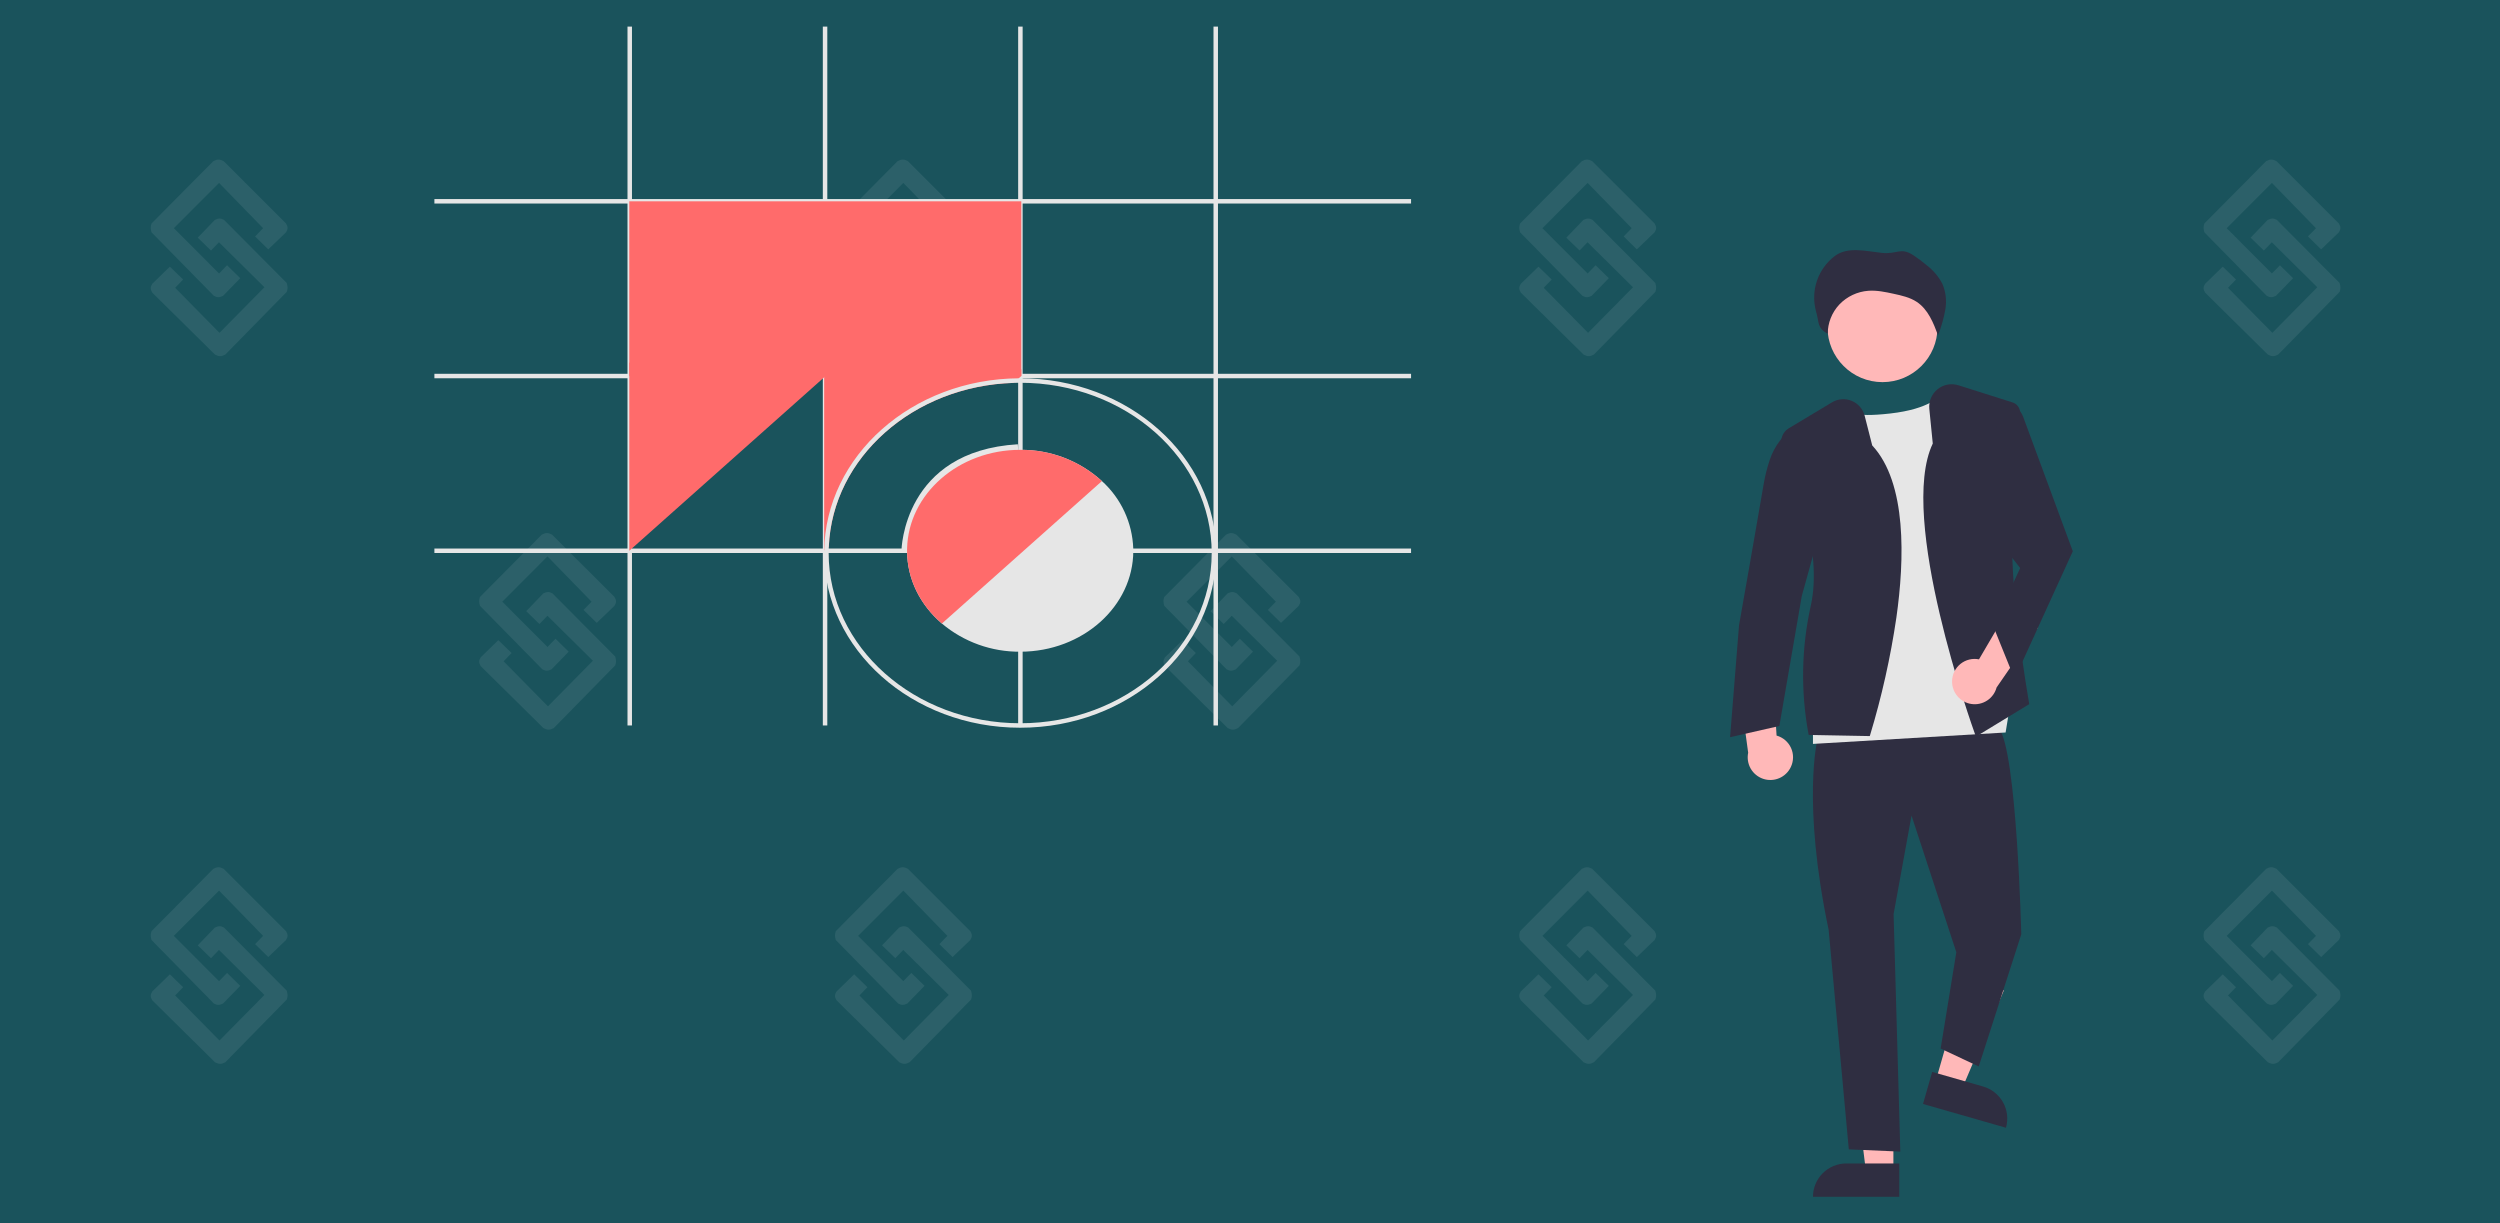 <svg width="282" height="138" viewBox="0 0 282 138" fill="none" xmlns="http://www.w3.org/2000/svg">
<rect width="282" height="138" fill="#1A535C"/>
<path d="M67.311 70.26L65.826 68.8L66.73 67.871L61.758 62.762L56.658 67.871L61.758 72.98L62.663 72.051L64.147 73.511L62.211 75.501C61.807 75.688 61.581 75.717 61.177 75.501L54.139 68.335C54.025 67.899 54.015 67.731 54.139 67.34L61.113 60.307C61.567 60.069 61.821 60.074 62.275 60.307L69.313 67.34C69.549 67.742 69.543 67.96 69.313 68.335L67.311 70.26Z" fill="white" fill-opacity="0.08"/>
<path d="M56.212 72.21L57.706 73.66L56.807 74.594L61.808 79.673L66.879 74.533L61.749 69.455L60.851 70.39L59.357 68.939L61.283 66.937C61.685 66.748 61.911 66.717 62.316 66.931L69.395 74.053C69.511 74.489 69.523 74.657 69.401 75.049L62.468 82.124C62.016 82.365 61.761 82.362 61.306 82.131L54.227 75.141C53.99 74.74 53.994 74.523 54.222 74.146L56.212 72.21Z" fill="white" fill-opacity="0.08"/>
<path d="M221.686 70.26L220.201 68.8L221.105 67.871L216.134 62.762L211.033 67.871L216.134 72.98L217.037 72.051L218.523 73.511L216.585 75.501C216.182 75.688 215.956 75.717 215.552 75.501L208.515 68.335C208.4 67.899 208.39 67.731 208.515 67.34L215.488 60.307C215.942 60.069 216.196 60.074 216.65 60.307L223.688 67.34C223.924 67.742 223.918 67.96 223.688 68.335L221.686 70.26Z" fill="white" fill-opacity="0.08"/>
<path d="M210.587 72.21L212.081 73.66L211.182 74.594L216.183 79.673L221.254 74.533L216.124 69.455L215.226 70.39L213.732 68.939L215.658 66.937C216.06 66.748 216.286 66.717 216.691 66.931L223.77 74.053C223.887 74.489 223.898 74.657 223.776 75.049L216.843 82.124C216.39 82.365 216.136 82.362 215.681 82.131L208.602 75.141C208.365 74.74 208.369 74.523 208.597 74.146L210.587 72.21Z" fill="white" fill-opacity="0.08"/>
<path d="M261.824 107.955L260.339 106.496L261.243 105.567L256.271 100.458L251.17 105.567L256.271 110.675L257.175 109.747L258.66 111.206L256.723 113.197C256.32 113.383 256.093 113.413 255.69 113.197L248.652 106.031C248.538 105.595 248.527 105.427 248.652 105.036L255.625 98.003C256.079 97.765 256.334 97.769 256.788 98.003L263.825 105.036C264.061 105.438 264.055 105.655 263.825 106.031L261.824 107.955Z" fill="white" fill-opacity="0.08"/>
<path d="M250.725 109.905L252.218 111.356L251.32 112.29L256.321 117.369L261.392 112.229L256.262 107.151L255.363 108.085L253.87 106.635L255.795 104.633C256.198 104.444 256.424 104.413 256.828 104.626L263.907 111.749C264.024 112.185 264.035 112.353 263.913 112.744L256.98 119.82C256.528 120.061 256.274 120.057 255.818 119.827L248.74 112.837C248.502 112.436 248.507 112.219 248.734 111.841L250.725 109.905Z" fill="white" fill-opacity="0.08"/>
<path d="M261.824 28.129L260.339 26.669L261.243 25.741L256.271 20.632L251.17 25.741L256.271 30.849L257.175 29.921L258.66 31.38L256.723 33.371C256.32 33.557 256.093 33.586 255.69 33.371L248.652 26.205C248.538 25.768 248.527 25.601 248.652 25.21L255.625 18.177C256.079 17.939 256.334 17.943 256.788 18.177L263.825 25.21C264.061 25.612 264.055 25.829 263.825 26.205L261.824 28.129Z" fill="white" fill-opacity="0.08"/>
<path d="M250.725 30.079L252.218 31.53L251.32 32.464L256.321 37.542L261.392 32.403L256.262 27.325L255.363 28.259L253.87 26.809L255.795 24.806C256.198 24.617 256.424 24.587 256.828 24.8L263.907 31.923C264.024 32.359 264.035 32.527 263.913 32.918L256.98 39.993C256.528 40.234 256.274 40.231 255.818 40.001L248.74 33.011C248.502 32.61 248.507 32.392 248.734 32.015L250.725 30.079Z" fill="white" fill-opacity="0.08"/>
<path d="M184.636 28.129L183.151 26.669L184.055 25.741L179.084 20.632L173.983 25.741L179.084 30.849L179.987 29.921L181.473 31.38L179.535 33.371C179.132 33.557 178.906 33.586 178.502 33.371L171.465 26.205C171.35 25.768 171.34 25.601 171.465 25.21L178.438 18.177C178.892 17.939 179.146 17.943 179.6 18.177L186.638 25.21C186.874 25.612 186.868 25.829 186.638 26.205L184.636 28.129Z" fill="white" fill-opacity="0.08"/>
<path d="M173.537 30.079L175.031 31.53L174.132 32.464L179.133 37.542L184.204 32.403L179.074 27.325L178.176 28.259L176.682 26.809L178.608 24.806C179.01 24.617 179.236 24.587 179.641 24.8L186.72 31.923C186.837 32.359 186.848 32.527 186.726 32.918L179.793 39.993C179.34 40.234 179.086 40.231 178.631 40.001L171.552 33.011C171.315 32.61 171.319 32.392 171.547 32.015L173.537 30.079Z" fill="white" fill-opacity="0.08"/>
<path d="M144.499 70.26L143.014 68.8L143.918 67.871L138.946 62.762L133.845 67.871L138.946 72.98L139.85 72.051L141.335 73.511L139.398 75.501C138.995 75.688 138.768 75.717 138.365 75.501L131.327 68.335C131.213 67.899 131.202 67.731 131.327 67.34L138.3 60.307C138.754 60.069 139.009 60.074 139.463 60.307L146.5 67.34C146.736 67.742 146.73 67.96 146.5 68.335L144.499 70.26Z" fill="white" fill-opacity="0.08"/>
<path d="M133.4 72.21L134.893 73.66L133.995 74.594L138.996 79.673L144.067 74.533L138.937 69.455L138.038 70.39L136.545 68.939L138.47 66.937C138.873 66.748 139.099 66.717 139.503 66.931L146.582 74.053C146.699 74.489 146.71 74.657 146.588 75.049L139.655 82.124C139.203 82.365 138.948 82.362 138.493 82.131L131.415 75.141C131.177 74.74 131.182 74.523 131.409 74.146L133.4 72.21Z" fill="white" fill-opacity="0.08"/>
<path d="M184.636 107.955L183.151 106.496L184.055 105.567L179.084 100.458L173.983 105.567L179.084 110.675L179.987 109.747L181.473 111.206L179.535 113.197C179.132 113.383 178.906 113.413 178.502 113.197L171.465 106.031C171.35 105.595 171.34 105.427 171.465 105.036L178.438 98.003C178.892 97.765 179.146 97.769 179.6 98.003L186.638 105.036C186.874 105.438 186.868 105.655 186.638 106.031L184.636 107.955Z" fill="white" fill-opacity="0.08"/>
<path d="M173.537 109.905L175.031 111.356L174.132 112.29L179.133 117.369L184.204 112.229L179.074 107.151L178.176 108.085L176.682 106.635L178.608 104.633C179.01 104.444 179.236 104.413 179.641 104.626L186.72 111.749C186.837 112.185 186.848 112.353 186.726 112.744L179.793 119.82C179.34 120.061 179.086 120.057 178.631 119.827L171.552 112.837C171.315 112.436 171.319 112.219 171.547 111.841L173.537 109.905Z" fill="white" fill-opacity="0.08"/>
<path d="M107.449 107.955L105.964 106.496L106.868 105.567L101.896 100.458L96.795 105.567L101.896 110.675L102.8 109.747L104.285 111.206L102.348 113.197C101.945 113.383 101.718 113.413 101.315 113.197L94.277 106.031C94.163 105.595 94.153 105.427 94.277 105.036L101.25 98.003C101.704 97.765 101.959 97.769 102.413 98.003L109.45 105.036C109.686 105.438 109.68 105.655 109.45 106.031L107.449 107.955Z" fill="white" fill-opacity="0.08"/>
<path d="M96.35 109.905L97.843 111.356L96.945 112.29L101.946 117.369L107.017 112.229L101.887 107.151L100.988 108.085L99.495 106.635L101.42 104.633C101.823 104.444 102.049 104.413 102.453 104.626L109.532 111.749C109.649 112.185 109.66 112.353 109.538 112.744L102.605 119.82C102.153 120.061 101.899 120.057 101.443 119.827L94.365 112.837C94.127 112.436 94.132 112.219 94.359 111.841L96.35 109.905Z" fill="white" fill-opacity="0.08"/>
<path d="M107.449 28.129L105.964 26.669L106.868 25.741L101.896 20.632L96.795 25.741L101.896 30.849L102.8 29.921L104.285 31.38L102.348 33.371C101.945 33.557 101.718 33.586 101.315 33.371L94.277 26.205C94.163 25.768 94.153 25.601 94.277 25.21L101.25 18.177C101.704 17.939 101.959 17.943 102.413 18.177L109.45 25.21C109.686 25.612 109.68 25.829 109.45 26.205L107.449 28.129Z" fill="white" fill-opacity="0.08"/>
<path d="M96.35 30.079L97.843 31.53L96.945 32.464L101.946 37.542L107.017 32.403L101.887 27.325L100.988 28.259L99.495 26.809L101.42 24.806C101.823 24.617 102.049 24.587 102.453 24.8L109.532 31.923C109.649 32.359 109.66 32.527 109.538 32.918L102.605 39.993C102.153 40.234 101.899 40.231 101.443 40.001L94.365 33.011C94.127 32.61 94.132 32.392 94.359 32.015L96.35 30.079Z" fill="white" fill-opacity="0.08"/>
<path d="M30.261 107.955L28.776 106.496L29.68 105.567L24.709 100.458L19.608 105.567L24.709 110.675L25.613 109.747L27.098 111.206L25.16 113.197C24.757 113.383 24.531 113.413 24.127 113.197L17.09 106.031C16.976 105.595 16.965 105.427 17.09 105.036L24.063 98.003C24.517 97.765 24.771 97.769 25.225 98.003L32.263 105.036C32.498 105.438 32.493 105.655 32.263 106.031L30.261 107.955Z" fill="white" fill-opacity="0.08"/>
<path d="M19.162 109.905L20.656 111.356L19.757 112.29L24.758 117.369L29.829 112.229L24.699 107.151L23.801 108.085L22.307 106.635L24.233 104.633C24.635 104.444 24.861 104.413 25.266 104.626L32.345 111.749C32.462 112.185 32.473 112.353 32.351 112.744L25.418 119.82C24.965 120.061 24.711 120.057 24.256 119.827L17.177 112.837C16.94 112.436 16.944 112.219 17.172 111.841L19.162 109.905Z" fill="white" fill-opacity="0.08"/>
<path d="M30.261 28.129L28.776 26.669L29.68 25.741L24.709 20.632L19.608 25.741L24.709 30.849L25.613 29.921L27.098 31.38L25.16 33.371C24.757 33.557 24.531 33.586 24.127 33.371L17.09 26.205C16.976 25.768 16.965 25.601 17.09 25.21L24.063 18.177C24.517 17.939 24.771 17.943 25.225 18.177L32.263 25.21C32.498 25.612 32.493 25.829 32.263 26.205L30.261 28.129Z" fill="white" fill-opacity="0.08"/>
<path d="M19.162 30.079L20.656 31.53L19.757 32.464L24.758 37.542L29.829 32.403L24.699 27.325L23.801 28.259L22.307 26.809L24.233 24.806C24.635 24.617 24.861 24.587 25.266 24.8L32.345 31.923C32.462 32.359 32.473 32.527 32.351 32.918L25.418 39.993C24.965 40.234 24.711 40.231 24.256 40.001L17.177 33.011C16.94 32.61 16.944 32.392 17.172 32.015L19.162 30.079Z" fill="white" fill-opacity="0.08"/>
<g clip-path="url(#clip0)">
<path d="M202.005 86.521C202.166 86.186 202.251 85.82 202.255 85.448C202.26 85.077 202.182 84.709 202.029 84.371C201.876 84.033 201.65 83.732 201.368 83.49C201.086 83.249 200.754 83.072 200.397 82.972L199.834 73.96L196.086 76.782L197.194 84.907C197.067 85.519 197.168 86.157 197.479 86.7C197.791 87.242 198.29 87.652 198.883 87.851C199.476 88.049 200.121 88.024 200.696 87.779C201.272 87.534 201.737 87.086 202.005 86.521V86.521Z" fill="#FFB8B8"/>
<path d="M218.346 121.945L221.324 122.799L226.034 111.719L221.64 110.459L218.346 121.945Z" fill="#FFB8B8"/>
<path d="M226.274 127.211L216.915 124.527L217.952 120.911L223.695 122.558C224.654 122.833 225.464 123.478 225.948 124.35C226.432 125.223 226.549 126.252 226.274 127.211V127.211V127.211Z" fill="#2F2E41"/>
<path d="M213.575 132.123L210.477 132.123L209.003 120.175L213.575 120.175L213.575 132.123Z" fill="#FFB8B8"/>
<path d="M208.264 131.238H214.239V135H204.503C204.503 134.506 204.6 134.017 204.789 133.56C204.978 133.104 205.255 132.689 205.604 132.34C205.954 131.991 206.368 131.714 206.825 131.525C207.281 131.335 207.77 131.238 208.264 131.238Z" fill="#2F2E41"/>
<path d="M205.007 83.407C205.007 83.407 203.239 90.482 206.271 104.885L208.545 129.648L214.356 129.9L213.598 103.116L215.62 91.998L220.673 107.412L218.905 118.277L223.2 120.298L228.001 105.39C228.001 105.39 227.496 84.671 225.474 82.144L205.007 83.407Z" fill="#2F2E41"/>
<path d="M212.346 43.105C215.774 43.105 218.552 40.327 218.552 36.899C218.552 33.472 215.774 30.693 212.346 30.693C208.918 30.693 206.14 33.472 206.14 36.899C206.14 40.327 208.918 43.105 212.346 43.105Z" fill="#FFB8B8"/>
<path d="M209.05 46.324C209.05 46.324 208.671 47.157 213.219 46.642C217.768 46.128 218.778 44.621 218.778 44.621L226.738 79.536L226.232 82.625L204.502 83.913V79.536L208.292 56.365L209.05 46.324Z" fill="#E6E6E6"/>
<path d="M210.911 83.03L204.022 82.9L204 82.804C203.111 78.016 203.196 73.099 204.252 68.345C205.644 62.184 202.482 53.829 201.059 50.523C200.891 50.13 200.871 49.689 201.002 49.282C201.134 48.875 201.408 48.53 201.774 48.309L206.65 45.383C206.982 45.184 207.356 45.065 207.741 45.036C208.127 45.007 208.515 45.069 208.872 45.216C209.23 45.364 209.549 45.592 209.802 45.885C210.056 46.177 210.238 46.524 210.334 46.899L211.186 50.244C215.113 54.466 214.837 63.126 213.913 69.654C213.252 74.15 212.258 78.591 210.939 82.94L210.911 83.03Z" fill="#2F2E41"/>
<path d="M203.112 47.653L202.516 48.061C201.17 48.976 200.159 50.305 199.637 51.847C199.334 52.745 199.102 53.667 198.943 54.602C198.438 57.634 196.164 70.521 196.164 70.521L195.153 83.155L200.712 81.891L203.239 67.236L205.765 58.139L203.112 47.653Z" fill="#2F2E41"/>
<path d="M222.881 83.09L222.829 82.945C222.467 81.943 214.035 58.35 218.017 50.031L217.627 46.129C217.585 45.711 217.648 45.289 217.81 44.902C217.971 44.514 218.226 44.172 218.553 43.908C218.879 43.643 219.266 43.464 219.678 43.385C220.091 43.307 220.517 43.333 220.917 43.46L227.011 45.392C227.263 45.47 227.482 45.628 227.637 45.841C227.791 46.055 227.873 46.312 227.869 46.576C227.844 48.819 227.72 54.535 227.116 59.166C226.369 64.892 228.858 79.199 228.884 79.343L228.899 79.428L222.881 83.09Z" fill="#2F2E41"/>
<path d="M220.195 76.817C220.203 76.446 220.291 76.081 220.455 75.747C220.618 75.414 220.853 75.12 221.142 74.887C221.432 74.654 221.769 74.487 222.129 74.399C222.49 74.31 222.866 74.302 223.23 74.374L227.794 66.583L229.869 70.792L225.217 77.545C225.055 78.149 224.677 78.673 224.154 79.017C223.632 79.361 223.002 79.501 222.383 79.411C221.764 79.322 221.199 79.008 220.796 78.53C220.393 78.052 220.179 77.442 220.195 76.817V76.817Z" fill="#FFB8B8"/>
<path d="M226.106 45.379L226.433 45.455C226.837 45.548 227.212 45.74 227.523 46.014C227.834 46.288 228.072 46.636 228.216 47.025L233.813 62.182L227.243 76.585L224.843 70.647L227.875 64.077L222.442 57.129L226.106 45.379Z" fill="#2F2E41"/>
<path d="M218.636 37.757C218.993 36.837 219.26 35.885 219.433 34.914C219.605 33.937 219.49 32.931 219.102 32.018C218.685 31.22 218.102 30.52 217.391 29.966C216.904 29.552 216.393 29.168 215.86 28.814C214.358 27.818 214.032 28.724 212.231 28.521C210.43 28.317 208.411 27.799 206.968 28.874C206.034 29.583 205.333 30.554 204.955 31.664C204.576 32.774 204.537 33.971 204.843 35.103C205.245 36.472 204.925 36.924 206.168 37.664C206.167 36.431 206.636 35.245 207.479 34.346C208.34 33.444 209.505 32.893 210.748 32.8C211.706 32.73 212.66 32.934 213.598 33.138C214.507 33.335 215.442 33.542 216.213 34.054C217.491 34.903 218.09 36.42 218.617 37.843" fill="#2F2E41"/>
<path d="M159.168 61.874H49V62.38H159.168V61.874Z" fill="#E6E6E6"/>
<path d="M159.168 42.165H49V42.671H159.168V42.165Z" fill="#E6E6E6"/>
<path d="M159.168 22.456H49V22.962H159.168V22.456Z" fill="#E6E6E6"/>
<path d="M137.387 3H136.882V81.836H137.387V3Z" fill="#E6E6E6"/>
<path d="M115.354 3H114.848V81.836H115.354V3Z" fill="#E6E6E6"/>
<path d="M93.32 3H92.814V81.836H93.32V3Z" fill="#E6E6E6"/>
<path d="M71.286 3H70.781V81.836H71.286V3Z" fill="#E6E6E6"/>
<path d="M115.202 22.709H70.983V42.418H115.202V22.709Z" fill="#FF6B6B"/>
<path d="M70.983 40.902V62.127L93.977 41.66L70.983 40.902Z" fill="#FF6B6B"/>
<path d="M115.202 41.66V42.418L114.914 42.673L114.333 43.189C103.03 43.53 93.901 51.626 93.489 61.664L92.971 62.124L92.966 62.127V40.902L115.202 41.66Z" fill="#FF6B6B"/>
<path d="M115.076 42.671C115.022 42.671 114.967 42.671 114.914 42.673C102.891 42.749 93.12 51.421 92.971 62.124C92.966 62.21 92.966 62.294 92.966 62.38C92.966 73.247 102.884 82.088 115.076 82.088C127.267 82.088 137.185 73.247 137.185 62.38C137.185 51.512 127.267 42.671 115.076 42.671ZM115.076 81.583C103.164 81.583 93.472 72.969 93.472 62.38C93.472 62.139 93.477 61.902 93.489 61.664C93.901 51.626 103.03 43.53 114.333 43.189C114.578 43.178 114.825 43.176 115.076 43.176C126.987 43.176 136.68 51.79 136.68 62.38C136.68 72.969 126.987 81.583 115.076 81.583Z" fill="#E6E6E6"/>
<path d="M102.947 62.131L101.684 62.124C101.684 62.011 101.886 50.885 114.811 50.113L114.886 51.374C103.165 52.074 102.95 61.721 102.947 62.131Z" fill="#E6E6E6"/>
<path d="M127.831 61.874C127.782 60.434 127.444 59.018 126.837 57.711C126.231 56.404 125.367 55.233 124.298 54.266C121.786 51.975 118.501 50.716 115.101 50.741H115.076C108.135 50.741 102.469 55.711 102.32 61.874C102.315 61.958 102.315 62.044 102.315 62.127C102.315 65.351 103.824 68.264 106.244 70.336C108.716 72.413 111.848 73.539 115.076 73.513H115.101C122.125 73.5 127.836 68.398 127.836 62.127C127.836 62.044 127.836 61.958 127.831 61.874Z" fill="#E6E6E6"/>
<path d="M124.298 54.266L123.919 54.602L106.623 70L106.244 70.336C103.824 68.264 102.315 65.351 102.315 62.127C102.315 62.044 102.315 61.958 102.32 61.874C102.469 55.711 108.135 50.741 115.076 50.741H115.101C118.501 50.716 121.786 51.975 124.298 54.266V54.266Z" fill="#FF6B6B"/>
</g>
<defs>
<clipPath id="clip0">
<rect width="184.813" height="132" fill="white" transform="translate(49 3)"/>
</clipPath>
</defs>
</svg>
